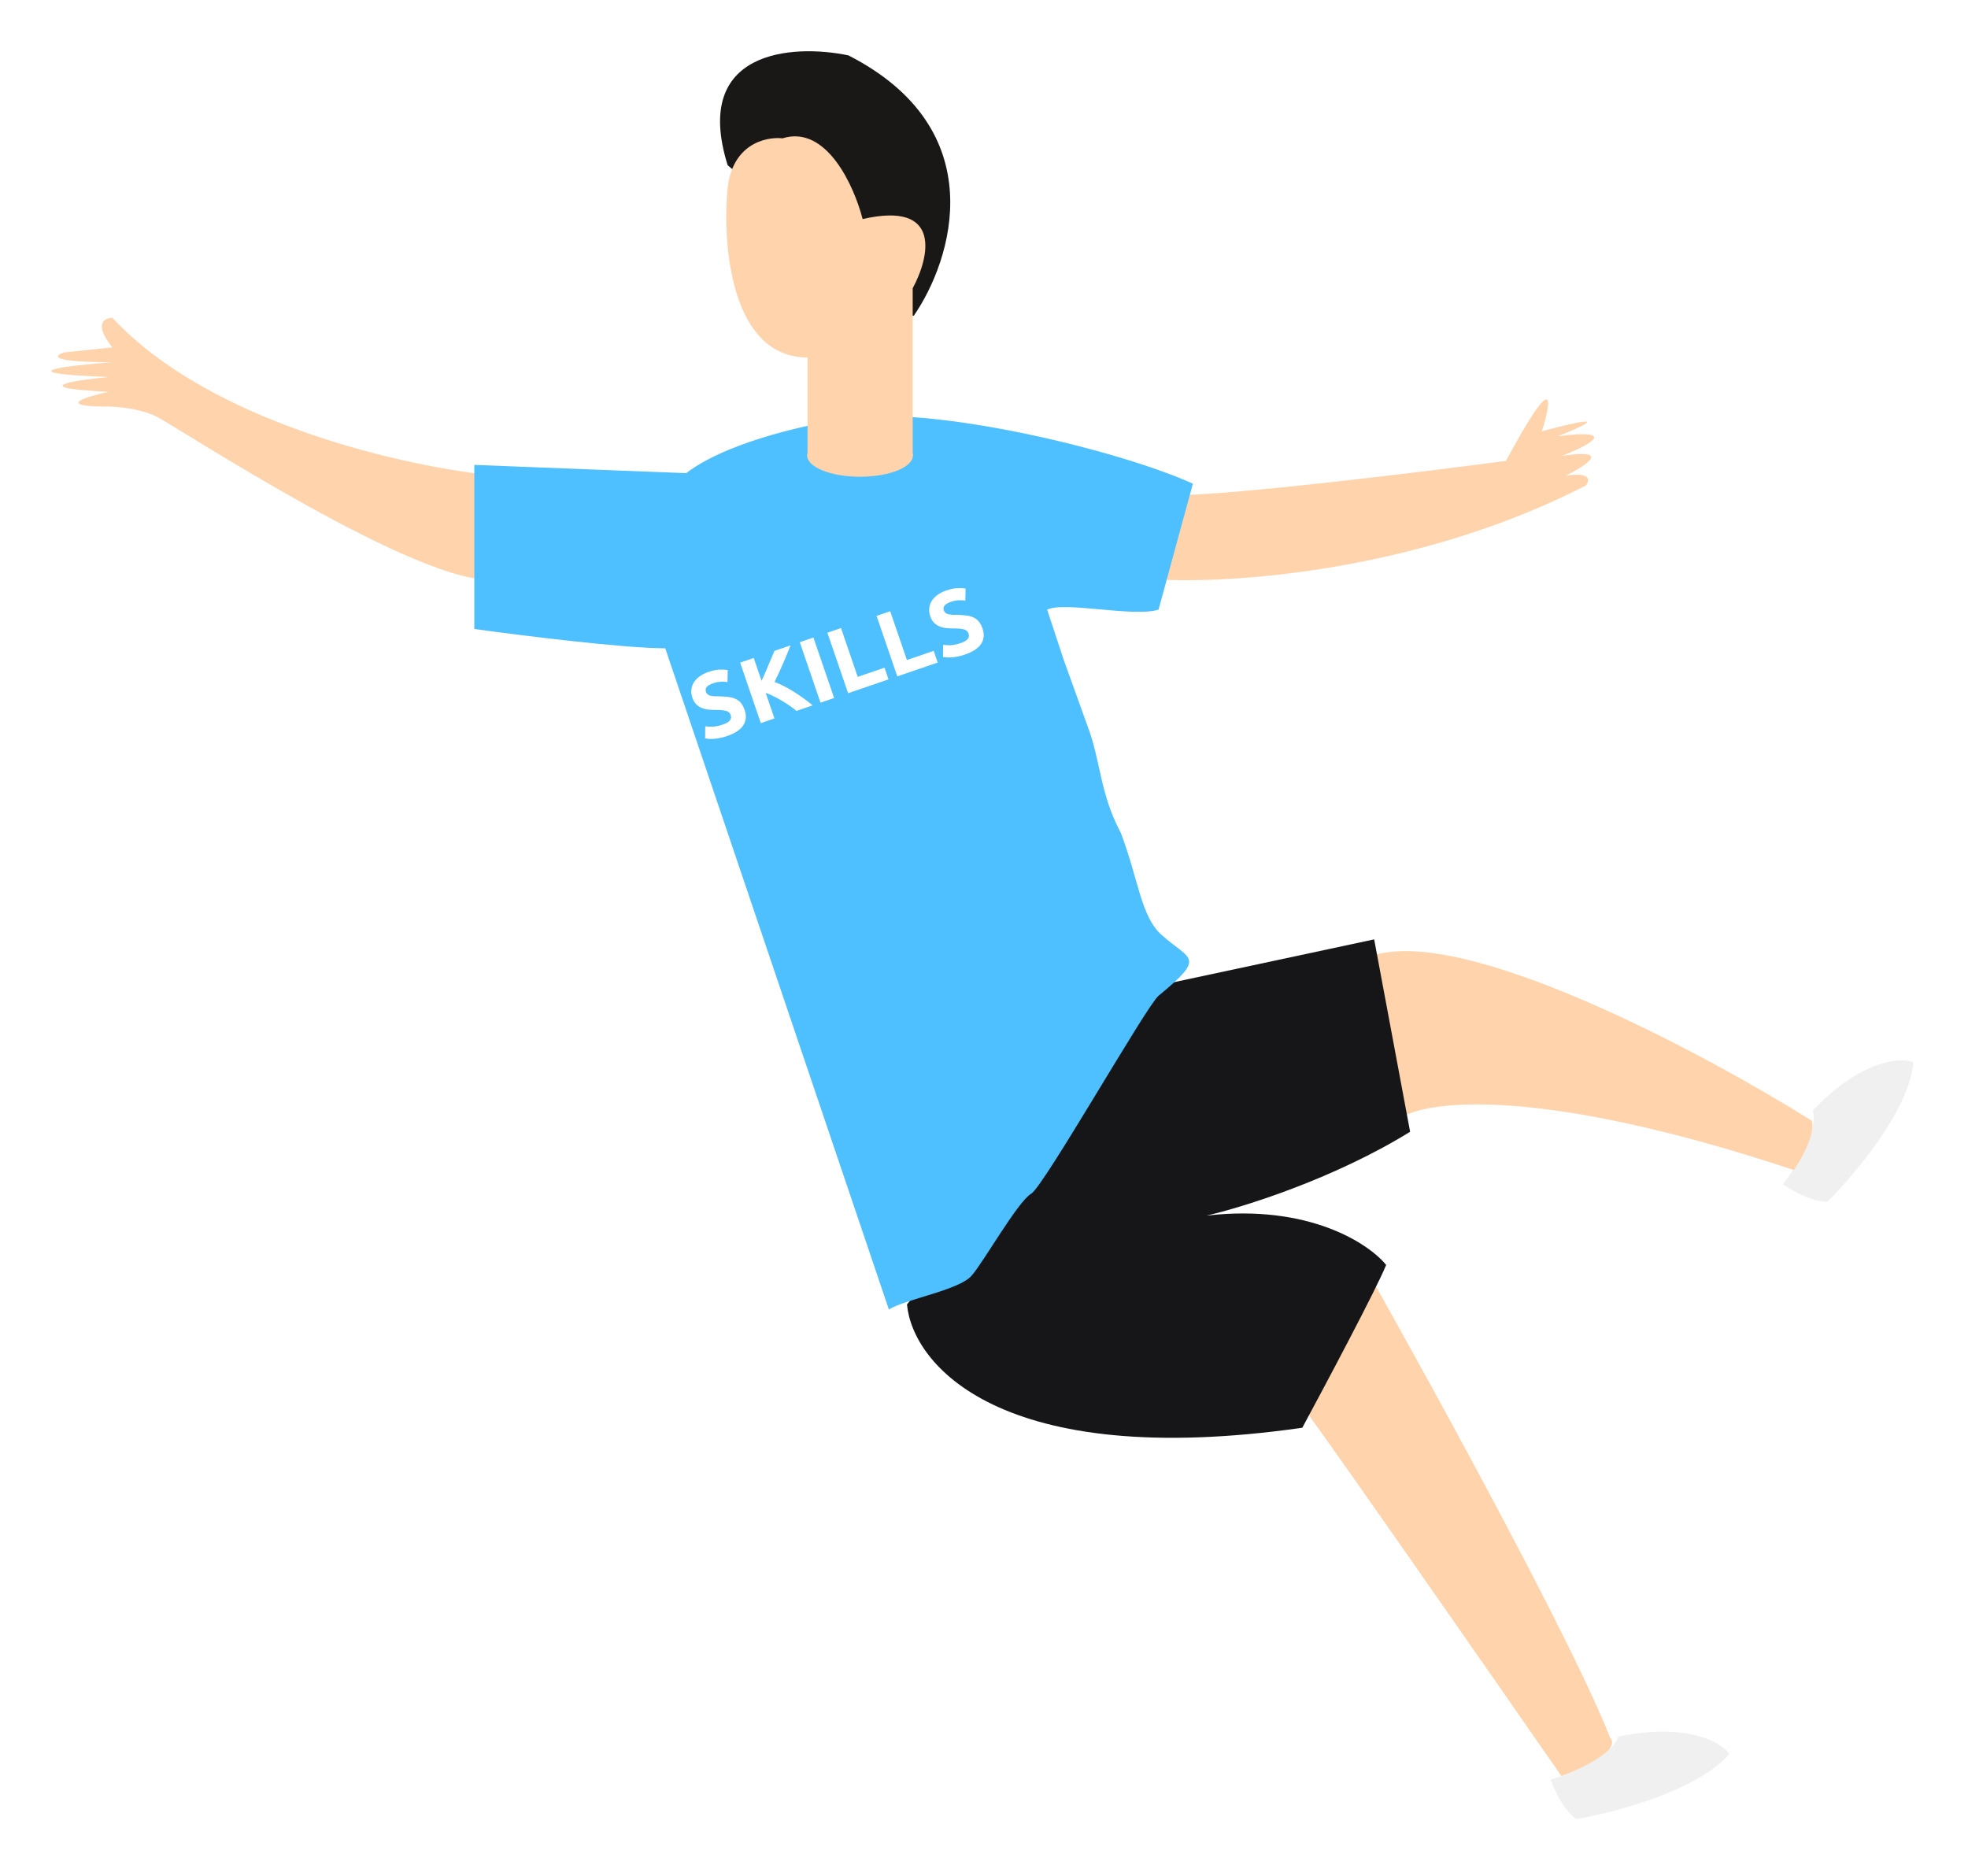 <svg width="192" height="183" viewBox="0 0 192 183" fill="none" xmlns="http://www.w3.org/2000/svg">
<g filter="url(#filter0_d)">
<path d="M152.082 164.525C148.654 155.67 135.331 131.319 129.098 120.251L122.476 132.763C125.593 136.998 140.396 158.269 147.408 168.375C152.394 166.45 152.602 165.006 152.082 164.525Z" fill="#FFD4AC"/>
<path d="M173.261 112.245C171.776 112.258 169.77 111.103 168.953 110.524C172.025 106.412 172.157 104.032 171.839 103.356C176.54 98.404 180.348 98.131 181.664 98.614C181.321 103.244 175.919 109.63 173.261 112.245Z" fill="#F0F0F0"/>
<path d="M148.778 172.459C147.56 171.63 146.61 169.554 146.287 168.619C151.229 167.005 152.747 165.139 152.888 164.408C159.656 163.031 162.922 164.963 163.709 166.101C160.685 169.682 152.495 171.832 148.778 172.459Z" fill="#F0F0F0"/>
<path d="M128.876 88.24C137.848 85.245 161.209 97.724 171.767 104.339C172.134 105.593 170.752 108.065 170.015 109.144C144.989 100.829 133.896 102.36 131.477 104.165L128.876 88.24Z" fill="#FFD4AC"/>
<path d="M122.054 134.285C92.448 138.519 84.007 128.028 83.488 122.253L108.809 90.973L129.066 86.642L132.572 105.41C125.092 110.03 116.21 112.789 112.704 113.591C122.677 112.436 128.546 116.318 130.234 118.404C129.299 120.714 124.391 129.953 122.054 134.285Z" fill="#161618"/>
<path d="M149.712 42.367C133.195 50.837 114.782 51.992 107.64 51.511L109.198 43.33C115.12 43.33 133.481 41.084 141.921 39.961C146.907 30.721 146.336 34.186 145.427 37.074C152.595 35.149 149.452 36.592 146.985 37.555C153.218 36.785 149.842 38.517 147.375 39.48C152.361 38.71 149.712 40.442 147.764 41.405C150.257 41.02 150.102 41.886 149.712 42.367Z" fill="#FFD4AC"/>
<path d="M5.967 26.005C15.628 36.4 34.923 40.603 43.364 41.405V51.511C36.352 52.473 12.2 36.592 10.252 35.63C8.694 34.86 6.486 34.667 5.577 34.667C0.279 34.667 3.37 33.705 5.577 33.224C-2.526 32.839 2.201 32.101 5.577 31.78C-4.707 31.395 1.552 30.657 5.967 30.336C-0.266 30.336 0.253 29.694 1.292 29.374L5.967 28.892C4.097 26.582 5.188 26.005 5.967 26.005Z" fill="#FFD4AD"/>
<path d="M41.274 56.362V40.353L61.946 41.161C64.118 39.474 68.692 37.385 77.075 35.878C85.458 34.371 104.134 38.892 111.378 42.188L108.028 54.478C105.545 55.232 98.796 53.634 97.161 54.478L98.784 59.389L101.042 65.667C102.426 69.238 102.241 72.27 104.338 76.232C106.067 80.728 106.288 84.39 108.328 86.21C111.133 88.714 112.727 88.265 108.028 92.145C106.855 93.114 96.848 110.716 95.609 111.449C94.28 112.235 91.006 118.053 89.787 119.453C88.553 120.871 83.367 121.722 81.719 122.749L59.903 58.245C55.867 58.245 45.802 56.989 41.274 56.362Z" fill="#4FC0FF"/>
<path d="M77.773 0.403C91.91 7.626 87.918 20.341 84.154 25.795H83.663L65.993 11.124C62.459 -0.161 72.374 -0.725 77.773 0.403Z" fill="#1A1717"/>
<path d="M79.158 16.371C86.975 14.571 85.672 20.121 84.043 23.121V27.058V39.434H73.783V29.871C66.357 29.871 65.478 18.996 65.966 13.558C66.357 9.058 69.712 8.308 71.341 8.495C75.64 7.145 78.343 13.183 79.158 16.371Z" fill="#FFD4AD"/>
<ellipse cx="78.906" cy="39.434" rx="5.159" ry="2.075" fill="#FFD4AC"/>
</g>
<path d="M70.536 70.677C70.723 70.613 70.871 70.546 70.981 70.477C71.094 70.4 71.179 70.324 71.235 70.247C71.289 70.165 71.318 70.083 71.321 69.999C71.324 69.915 71.31 69.828 71.279 69.737C71.213 69.544 71.068 69.417 70.843 69.354C70.617 69.286 70.257 69.254 69.764 69.258C69.548 69.256 69.328 69.245 69.106 69.226C68.882 69.201 68.671 69.15 68.473 69.072C68.273 68.988 68.093 68.869 67.932 68.715C67.77 68.555 67.642 68.339 67.548 68.066C67.455 67.794 67.422 67.532 67.451 67.281C67.477 67.025 67.558 66.788 67.693 66.571C67.827 66.353 68.015 66.159 68.254 65.989C68.492 65.812 68.778 65.666 69.113 65.552C69.51 65.415 69.868 65.341 70.187 65.326C70.506 65.312 70.776 65.325 70.998 65.362L70.974 66.541C70.78 66.512 70.57 66.502 70.345 66.509C70.123 66.509 69.87 66.558 69.586 66.655C69.268 66.764 69.054 66.888 68.943 67.027C68.836 67.159 68.814 67.316 68.876 67.498C68.913 67.605 68.969 67.687 69.046 67.744C69.122 67.8 69.216 67.844 69.329 67.875C69.444 67.899 69.571 67.916 69.707 67.926C69.848 67.929 70.001 67.93 70.166 67.931C70.511 67.939 70.817 67.962 71.083 67.997C71.347 68.027 71.578 68.091 71.776 68.188C71.98 68.283 72.153 68.417 72.294 68.591C72.436 68.764 72.556 68.993 72.653 69.276C72.841 69.827 72.795 70.322 72.514 70.76C72.231 71.194 71.701 71.543 70.923 71.81C70.662 71.899 70.421 71.963 70.199 72.001C69.98 72.044 69.779 72.071 69.599 72.082C69.425 72.091 69.269 72.091 69.133 72.081C69.001 72.068 68.888 72.053 68.793 72.035L68.806 70.851C69.016 70.887 69.261 70.901 69.544 70.893C69.83 70.877 70.161 70.805 70.536 70.677ZM77.711 69.352C77.526 69.199 77.313 69.041 77.073 68.876C76.836 68.703 76.583 68.539 76.314 68.384C76.049 68.221 75.78 68.072 75.505 67.938C75.229 67.798 74.962 67.683 74.703 67.595L75.557 70.089L74.229 70.544L72.208 64.644L73.536 64.189L74.3 66.42C74.522 65.938 74.739 65.442 74.951 64.931C75.167 64.413 75.368 63.936 75.554 63.498L77.129 62.958C76.89 63.573 76.641 64.172 76.384 64.754C76.133 65.335 75.86 65.927 75.565 66.529C76.17 66.759 76.784 67.069 77.406 67.459C78.033 67.846 78.66 68.297 79.287 68.812L77.711 69.352ZM78.028 62.65L79.357 62.195L81.378 68.096L80.049 68.551L78.028 62.65ZM86.295 65.137L86.686 66.278L82.743 67.628L80.722 61.727L82.051 61.273L83.681 66.032L86.295 65.137ZM91.093 63.494L91.483 64.635L87.541 65.985L85.52 60.084L86.849 59.629L88.479 64.389L91.093 63.494ZM93.742 62.729C93.93 62.665 94.078 62.598 94.188 62.529C94.301 62.452 94.385 62.375 94.442 62.299C94.496 62.217 94.525 62.134 94.528 62.051C94.531 61.967 94.517 61.88 94.486 61.789C94.42 61.596 94.275 61.468 94.05 61.406C93.824 61.337 93.464 61.305 92.971 61.309C92.754 61.307 92.535 61.297 92.313 61.278C92.089 61.253 91.878 61.202 91.68 61.123C91.48 61.04 91.3 60.921 91.139 60.766C90.977 60.606 90.849 60.39 90.755 60.118C90.662 59.845 90.629 59.584 90.658 59.333C90.684 59.077 90.765 58.84 90.899 58.622C91.034 58.405 91.222 58.211 91.461 58.04C91.699 57.864 91.985 57.718 92.32 57.603C92.717 57.467 93.075 57.392 93.394 57.378C93.713 57.364 93.983 57.376 94.205 57.414L94.181 58.593C93.987 58.564 93.777 58.553 93.552 58.561C93.329 58.561 93.077 58.609 92.793 58.706C92.475 58.815 92.261 58.94 92.15 59.079C92.043 59.211 92.02 59.367 92.082 59.549C92.12 59.657 92.176 59.739 92.252 59.795C92.329 59.852 92.423 59.895 92.535 59.927C92.651 59.95 92.778 59.967 92.914 59.978C93.055 59.98 93.207 59.982 93.373 59.982C93.718 59.991 94.024 60.013 94.29 60.049C94.553 60.079 94.785 60.142 94.983 60.24C95.186 60.335 95.359 60.469 95.501 60.642C95.643 60.816 95.763 61.044 95.86 61.328C96.048 61.879 96.002 62.373 95.721 62.812C95.438 63.245 94.908 63.595 94.13 63.861C93.869 63.951 93.628 64.014 93.406 64.052C93.186 64.096 92.986 64.123 92.806 64.134C92.632 64.143 92.476 64.142 92.339 64.132C92.208 64.12 92.095 64.105 92 64.087L92.013 62.902C92.222 62.939 92.468 62.953 92.751 62.945C93.037 62.929 93.368 62.857 93.742 62.729Z" fill="white"/>
<defs>
<filter id="filter0_d" x="0" y="0" width="191.664" height="182.459" filterUnits="userSpaceOnUse" color-interpolation-filters="sRGB">
<feFlood flood-opacity="0" result="BackgroundImageFix"/>
<feColorMatrix in="SourceAlpha" type="matrix" values="0 0 0 0 0 0 0 0 0 0 0 0 0 0 0 0 0 0 127 0"/>
<feOffset dx="5" dy="5"/>
<feGaussianBlur stdDeviation="2.5"/>
<feColorMatrix type="matrix" values="0 0 0 0 0 0 0 0 0 0 0 0 0 0 0 0 0 0 0.25 0"/>
<feBlend mode="normal" in2="BackgroundImageFix" result="effect1_dropShadow"/>
<feBlend mode="normal" in="SourceGraphic" in2="effect1_dropShadow" result="shape"/>
</filter>
</defs>
</svg>
